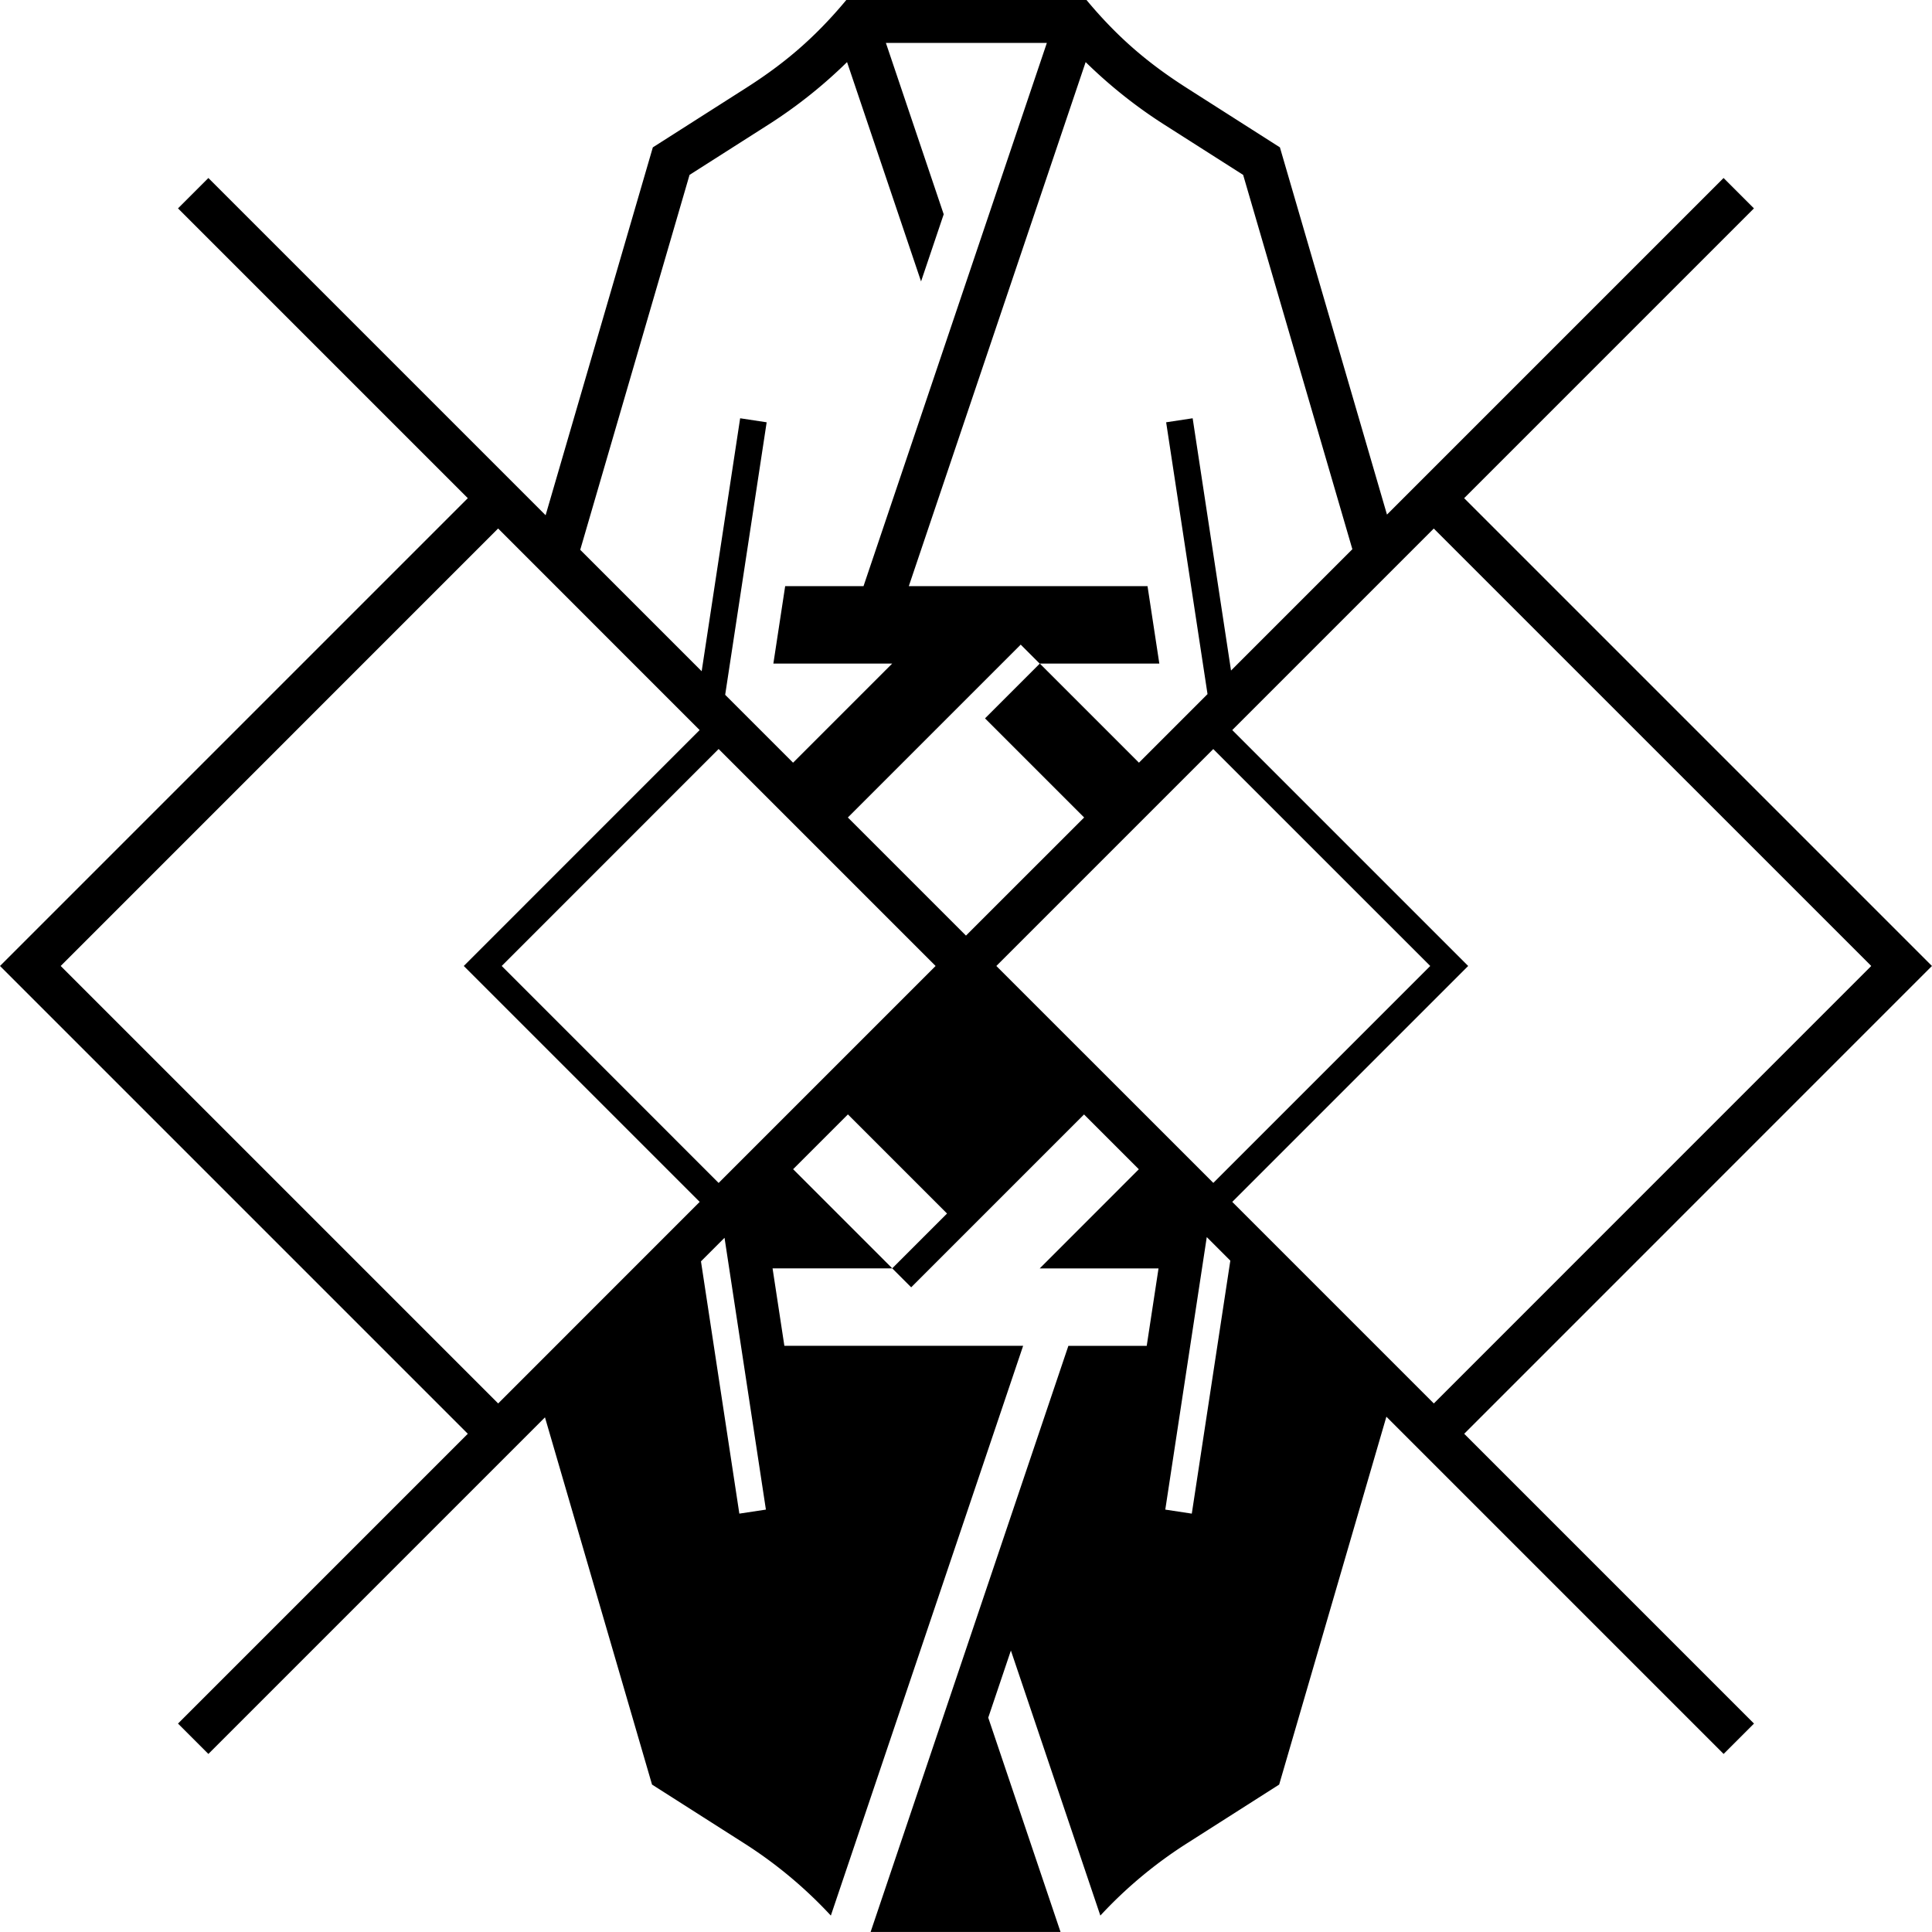 <?xml version="1.0" encoding="UTF-8" standalone="no"?>
<!-- Created with Inkscape (http://www.inkscape.org/) -->

<svg
   xmlns:dc="http://purl.org/dc/elements/1.1/"
   xmlns:cc="http://creativecommons.org/ns#"
   xmlns:rdf="http://www.w3.org/1999/02/22-rdf-syntax-ns#"
   xmlns:svg="http://www.w3.org/2000/svg"
   xmlns="http://www.w3.org/2000/svg"
   xmlns:sodipodi="http://sodipodi.sourceforge.net/DTD/sodipodi-0.dtd"
   xmlns:inkscape="http://www.inkscape.org/namespaces/inkscape"
   width="360.01mm"
   height="360mm"
   viewBox="0 0 360.01 360"
   version="1.1"
   id="svg8"
   inkscape:version="0.92.4 (5da689c313, 2019-01-14)"
   sodipodi:docname="dessin.svg">
  <defs
     id="defs2" />
  <sodipodi:namedview
     id="base"
     pagecolor="#ffffff"
     bordercolor="#666666"
     borderopacity="1.0"
     inkscape:pageopacity="0.0"
     inkscape:pageshadow="2"
     inkscape:zoom="0.35"
     inkscape:cx="-1132.126"
     inkscape:cy="1070.2362"
     inkscape:document-units="mm"
     inkscape:current-layer="layer1"
     showgrid="false"
     inkscape:window-width="1920"
     inkscape:window-height="1001"
     inkscape:window-x="-9"
     inkscape:window-y="-9"
     inkscape:window-maximized="1"
     fit-margin-top="0"
     fit-margin-left="0"
     fit-margin-right="0"
     fit-margin-bottom="0" />
  <g
     inkscape:label="Calque 1"
     inkscape:groupmode="layer"
     id="layer1"
     transform="translate(-72,-72)">
    <path
       d="M293.25 88.46c-6.55-4.18-12.49-8.88-18.79-16.46H229.7c-6.3 7.58-12.24 12.29-18.79 16.46l-17.26 11-19.98 68.55-62.84-62.84-5.66 5.66 54 54L72 252l87.17 87.17-54 54 5.66 5.66 62.72-62.72 19.95 68.43 17.26 11c5.91 3.77 11.3 8.28 16.06 13.41l35.83-106.17h-44.49l-2.2-14.43h22.3l3.53 3.53L274 279.67l10.21 10.21-18.47 18.48h22.14l-2.2 14.43h-14.6L234.23 432h35.39l-13.47-39.93 4.22-12.51 16.67 49.39a81.914 81.914 0 0 1 16.06-13.41l17.26-11 19.98-68.55 62.84 62.84 5.66-5.66-54-54L432 252l-87.17-87.17 54-54-5.66-5.66-62.72 62.72-19.95-68.43-17.25-11zm-92.76 16.13 14.72-9.38a89.804 89.804 0 0 0 14.63-11.64l13.79 40.87 4.22-12.51L237.08 80h29.99l-34.16 101.22h-14.6l-2.2 14.43h22.14l-18.47 18.47-12.65-12.65 7.73-50.78-4.94-.75-7.17 47.14-22.63-22.63 20.37-69.86zm-35.66 228.93L83.31 252l81.51-81.52 37.55 37.56L158.42 252l43.96 43.96-37.55 37.56zm44.94 20.53-7.15-47.01 4.39-4.39 7.71 50.65-4.95.75zm-3.86-61.62L165.49 252l40.42-40.43L246.34 252l-40.43 40.43zm32.35 15.91-18.47-18.47L230 279.66l18.47 18.47-10.21 10.21zm13.74-62-22.01-22.01 32.21-32.21 3.53 3.53h22.3l-2.2-14.43h-44.48l32.95-97.65c4.46 4.37 9.36 8.28 14.63 11.64l14.72 9.38L324 174.34l-22.61 22.61-7.15-47.01-4.94.75 7.71 50.65-12.78 12.78-18.47-18.47-10.21 10.21 18.47 18.47L252 246.34zm5.66 5.66 40.42-40.42L338.51 252l-40.42 40.42L257.66 252zm36.42 102.05-4.94-.75 7.73-50.78 4.39 4.39-7.18 47.14zm7.54-58.09L345.58 252l-43.96-43.96 37.55-37.55L420.69 252l-81.51 81.52-37.56-37.56z"
       id="path5"
       inkscape:connector-curvature="0" />
  </g>
</svg>
